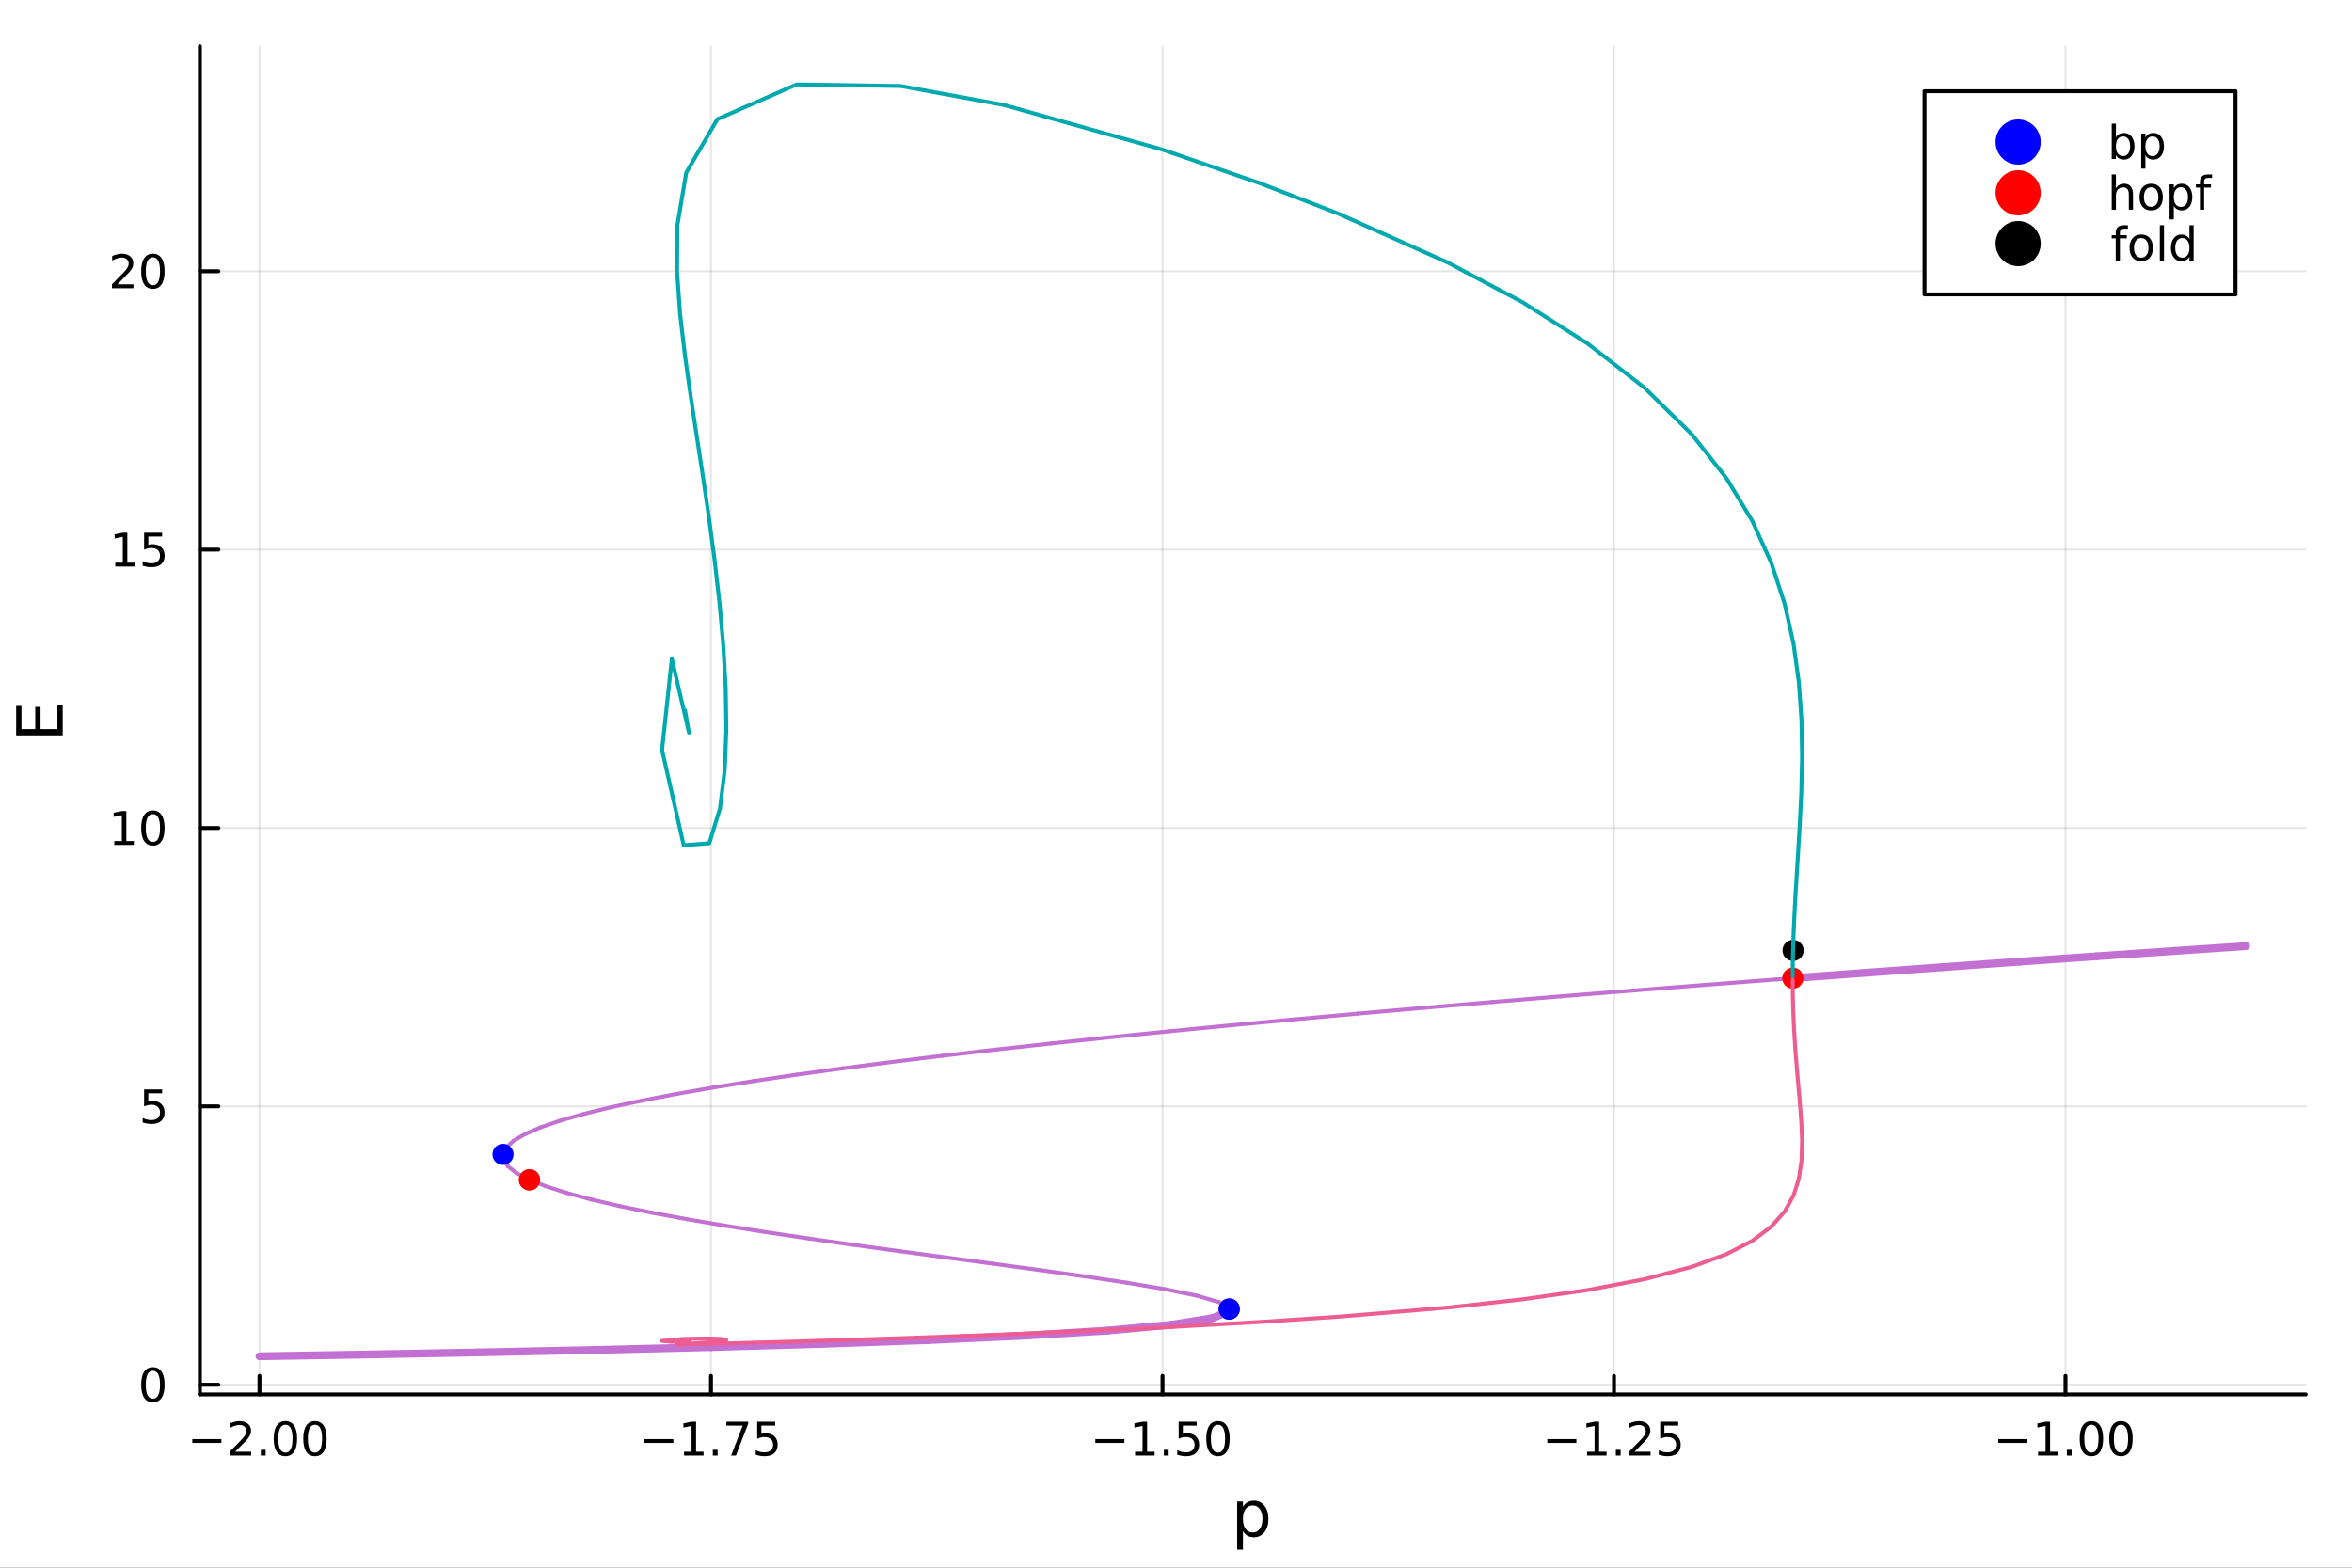 <?xml version="1.0" encoding="utf-8"?>
<svg xmlns="http://www.w3.org/2000/svg" xmlns:xlink="http://www.w3.org/1999/xlink" width="600" height="400" viewBox="0 0 2400 1600">
<rect x="0" y="0" width="2400" height="1600" fill="#333333" stroke="none"/>
<defs>
  <clipPath id="clip130">
    <rect x="0" y="0" width="2400" height="1600"/>
  </clipPath>
</defs>
<path clip-path="url(#clip130)" d="M0 1600 L2400 1600 L2400 0 L0 0  Z" fill="#ffffff" fill-rule="evenodd" fill-opacity="1"/>
<defs>
  <clipPath id="clip131">
    <rect x="480" y="0" width="1681" height="1600"/>
  </clipPath>
</defs>
<path clip-path="url(#clip130)" d="M203.964 1423.18 L2352.76 1423.18 L2352.76 47.244 L203.964 47.244  Z" fill="#ffffff" fill-rule="evenodd" fill-opacity="1"/>
<defs>
  <clipPath id="clip132">
    <rect x="203" y="47" width="2150" height="1377"/>
  </clipPath>
</defs>
<polyline clip-path="url(#clip132)" style="stroke:#000000; stroke-linecap:round; stroke-linejoin:round; stroke-width:2; stroke-opacity:0.1; fill:none" points="264.778,1423.18 264.778,47.244 "/>
<polyline clip-path="url(#clip132)" style="stroke:#000000; stroke-linecap:round; stroke-linejoin:round; stroke-width:2; stroke-opacity:0.1; fill:none" points="725.497,1423.18 725.497,47.244 "/>
<polyline clip-path="url(#clip132)" style="stroke:#000000; stroke-linecap:round; stroke-linejoin:round; stroke-width:2; stroke-opacity:0.1; fill:none" points="1186.22,1423.18 1186.22,47.244 "/>
<polyline clip-path="url(#clip132)" style="stroke:#000000; stroke-linecap:round; stroke-linejoin:round; stroke-width:2; stroke-opacity:0.1; fill:none" points="1646.93,1423.18 1646.93,47.244 "/>
<polyline clip-path="url(#clip132)" style="stroke:#000000; stroke-linecap:round; stroke-linejoin:round; stroke-width:2; stroke-opacity:0.1; fill:none" points="2107.65,1423.18 2107.65,47.244 "/>
<polyline clip-path="url(#clip130)" style="stroke:#000000; stroke-linecap:round; stroke-linejoin:round; stroke-width:4; stroke-opacity:1; fill:none" points="203.964,1423.18 2352.76,1423.18 "/>
<polyline clip-path="url(#clip130)" style="stroke:#000000; stroke-linecap:round; stroke-linejoin:round; stroke-width:4; stroke-opacity:1; fill:none" points="264.778,1423.18 264.778,1404.28 "/>
<polyline clip-path="url(#clip130)" style="stroke:#000000; stroke-linecap:round; stroke-linejoin:round; stroke-width:4; stroke-opacity:1; fill:none" points="725.497,1423.18 725.497,1404.28 "/>
<polyline clip-path="url(#clip130)" style="stroke:#000000; stroke-linecap:round; stroke-linejoin:round; stroke-width:4; stroke-opacity:1; fill:none" points="1186.22,1423.18 1186.22,1404.28 "/>
<polyline clip-path="url(#clip130)" style="stroke:#000000; stroke-linecap:round; stroke-linejoin:round; stroke-width:4; stroke-opacity:1; fill:none" points="1646.93,1423.18 1646.93,1404.28 "/>
<polyline clip-path="url(#clip130)" style="stroke:#000000; stroke-linecap:round; stroke-linejoin:round; stroke-width:4; stroke-opacity:1; fill:none" points="2107.65,1423.18 2107.65,1404.28 "/>
<path clip-path="url(#clip130)" d="M196.226 1468.75 L225.901 1468.75 L225.901 1472.69 L196.226 1472.69 L196.226 1468.75 Z" fill="#000000" fill-rule="nonzero" fill-opacity="1" /><path clip-path="url(#clip130)" d="M240.022 1481.64 L256.341 1481.64 L256.341 1485.58 L234.397 1485.58 L234.397 1481.64 Q237.059 1478.89 241.642 1474.26 Q246.248 1469.61 247.429 1468.27 Q249.674 1465.74 250.554 1464.01 Q251.457 1462.25 251.457 1460.56 Q251.457 1457.8 249.512 1456.07 Q247.591 1454.33 244.489 1454.33 Q242.29 1454.33 239.836 1455.09 Q237.406 1455.86 234.628 1457.41 L234.628 1452.69 Q237.452 1451.55 239.906 1450.97 Q242.36 1450.39 244.397 1450.39 Q249.767 1450.39 252.961 1453.08 Q256.156 1455.77 256.156 1460.26 Q256.156 1462.39 255.346 1464.31 Q254.559 1466.2 252.452 1468.8 Q251.873 1469.47 248.772 1472.69 Q245.67 1475.88 240.022 1481.64 Z" fill="#000000" fill-rule="nonzero" fill-opacity="1" /><path clip-path="url(#clip130)" d="M266.156 1479.7 L271.04 1479.7 L271.04 1485.58 L266.156 1485.58 L266.156 1479.7 Z" fill="#000000" fill-rule="nonzero" fill-opacity="1" /><path clip-path="url(#clip130)" d="M291.225 1454.1 Q287.614 1454.1 285.785 1457.66 Q283.98 1461.2 283.98 1468.33 Q283.98 1475.44 285.785 1479.01 Q287.614 1482.55 291.225 1482.55 Q294.859 1482.55 296.665 1479.01 Q298.494 1475.44 298.494 1468.33 Q298.494 1461.2 296.665 1457.66 Q294.859 1454.1 291.225 1454.1 M291.225 1450.39 Q297.035 1450.39 300.091 1455 Q303.169 1459.58 303.169 1468.33 Q303.169 1477.06 300.091 1481.67 Q297.035 1486.25 291.225 1486.25 Q285.415 1486.25 282.336 1481.67 Q279.281 1477.06 279.281 1468.33 Q279.281 1459.58 282.336 1455 Q285.415 1450.39 291.225 1450.39 Z" fill="#000000" fill-rule="nonzero" fill-opacity="1" /><path clip-path="url(#clip130)" d="M321.387 1454.1 Q317.776 1454.1 315.947 1457.66 Q314.142 1461.2 314.142 1468.33 Q314.142 1475.44 315.947 1479.01 Q317.776 1482.55 321.387 1482.55 Q325.021 1482.55 326.827 1479.01 Q328.655 1475.44 328.655 1468.33 Q328.655 1461.2 326.827 1457.66 Q325.021 1454.1 321.387 1454.1 M321.387 1450.39 Q327.197 1450.39 330.253 1455 Q333.331 1459.58 333.331 1468.33 Q333.331 1477.06 330.253 1481.67 Q327.197 1486.25 321.387 1486.25 Q315.577 1486.25 312.498 1481.67 Q309.443 1477.06 309.443 1468.33 Q309.443 1459.58 312.498 1455 Q315.577 1450.39 321.387 1450.39 Z" fill="#000000" fill-rule="nonzero" fill-opacity="1" /><path clip-path="url(#clip130)" d="M657.442 1468.75 L687.118 1468.75 L687.118 1472.69 L657.442 1472.69 L657.442 1468.75 Z" fill="#000000" fill-rule="nonzero" fill-opacity="1" /><path clip-path="url(#clip130)" d="M698.021 1481.64 L705.659 1481.64 L705.659 1455.28 L697.349 1456.95 L697.349 1452.69 L705.613 1451.02 L710.289 1451.02 L710.289 1481.64 L717.928 1481.64 L717.928 1485.58 L698.021 1485.58 L698.021 1481.64 Z" fill="#000000" fill-rule="nonzero" fill-opacity="1" /><path clip-path="url(#clip130)" d="M727.372 1479.7 L732.256 1479.7 L732.256 1485.58 L727.372 1485.58 L727.372 1479.7 Z" fill="#000000" fill-rule="nonzero" fill-opacity="1" /><path clip-path="url(#clip130)" d="M741.261 1451.02 L763.483 1451.02 L763.483 1453.01 L750.937 1485.58 L746.053 1485.58 L757.858 1454.96 L741.261 1454.96 L741.261 1451.02 Z" fill="#000000" fill-rule="nonzero" fill-opacity="1" /><path clip-path="url(#clip130)" d="M772.65 1451.02 L791.006 1451.02 L791.006 1454.96 L776.932 1454.96 L776.932 1463.43 Q777.951 1463.08 778.969 1462.92 Q779.988 1462.73 781.006 1462.73 Q786.793 1462.73 790.173 1465.9 Q793.552 1469.08 793.552 1474.49 Q793.552 1480.07 790.08 1483.17 Q786.608 1486.25 780.289 1486.25 Q778.113 1486.25 775.844 1485.88 Q773.599 1485.51 771.191 1484.77 L771.191 1480.07 Q773.275 1481.2 775.497 1481.76 Q777.719 1482.32 780.196 1482.32 Q784.201 1482.32 786.539 1480.21 Q788.877 1478.1 788.877 1474.49 Q788.877 1470.88 786.539 1468.77 Q784.201 1466.67 780.196 1466.67 Q778.321 1466.67 776.446 1467.08 Q774.594 1467.5 772.65 1468.38 L772.65 1451.02 Z" fill="#000000" fill-rule="nonzero" fill-opacity="1" /><path clip-path="url(#clip130)" d="M1117.66 1468.75 L1147.34 1468.75 L1147.34 1472.69 L1117.66 1472.69 L1117.66 1468.75 Z" fill="#000000" fill-rule="nonzero" fill-opacity="1" /><path clip-path="url(#clip130)" d="M1158.24 1481.64 L1165.88 1481.64 L1165.88 1455.28 L1157.57 1456.95 L1157.57 1452.69 L1165.83 1451.02 L1170.51 1451.02 L1170.51 1481.64 L1178.15 1481.64 L1178.15 1485.58 L1158.24 1485.58 L1158.24 1481.64 Z" fill="#000000" fill-rule="nonzero" fill-opacity="1" /><path clip-path="url(#clip130)" d="M1187.59 1479.7 L1192.48 1479.7 L1192.48 1485.58 L1187.59 1485.58 L1187.59 1479.7 Z" fill="#000000" fill-rule="nonzero" fill-opacity="1" /><path clip-path="url(#clip130)" d="M1202.71 1451.02 L1221.07 1451.02 L1221.07 1454.96 L1206.99 1454.96 L1206.99 1463.43 Q1208.01 1463.08 1209.03 1462.92 Q1210.05 1462.73 1211.07 1462.73 Q1216.85 1462.73 1220.23 1465.9 Q1223.61 1469.08 1223.61 1474.49 Q1223.61 1480.07 1220.14 1483.17 Q1216.67 1486.25 1210.35 1486.25 Q1208.17 1486.25 1205.9 1485.88 Q1203.66 1485.51 1201.25 1484.77 L1201.25 1480.07 Q1203.33 1481.2 1205.56 1481.76 Q1207.78 1482.32 1210.26 1482.32 Q1214.26 1482.32 1216.6 1480.21 Q1218.94 1478.1 1218.94 1474.49 Q1218.94 1470.88 1216.6 1468.77 Q1214.26 1466.67 1210.26 1466.67 Q1208.38 1466.67 1206.51 1467.08 Q1204.65 1467.5 1202.71 1468.38 L1202.71 1451.02 Z" fill="#000000" fill-rule="nonzero" fill-opacity="1" /><path clip-path="url(#clip130)" d="M1242.82 1454.1 Q1239.21 1454.1 1237.38 1457.66 Q1235.58 1461.2 1235.58 1468.33 Q1235.58 1475.44 1237.38 1479.01 Q1239.21 1482.55 1242.82 1482.55 Q1246.46 1482.55 1248.26 1479.01 Q1250.09 1475.44 1250.09 1468.33 Q1250.09 1461.2 1248.26 1457.66 Q1246.46 1454.1 1242.82 1454.1 M1242.82 1450.39 Q1248.63 1450.39 1251.69 1455 Q1254.77 1459.58 1254.77 1468.33 Q1254.77 1477.06 1251.69 1481.67 Q1248.63 1486.25 1242.82 1486.25 Q1237.01 1486.25 1233.94 1481.67 Q1230.88 1477.06 1230.88 1468.33 Q1230.88 1459.58 1233.94 1455 Q1237.01 1450.39 1242.82 1450.39 Z" fill="#000000" fill-rule="nonzero" fill-opacity="1" /><path clip-path="url(#clip130)" d="M1578.88 1468.75 L1608.56 1468.75 L1608.56 1472.69 L1578.88 1472.69 L1578.88 1468.75 Z" fill="#000000" fill-rule="nonzero" fill-opacity="1" /><path clip-path="url(#clip130)" d="M1619.46 1481.64 L1627.1 1481.64 L1627.1 1455.28 L1618.79 1456.95 L1618.79 1452.69 L1627.05 1451.02 L1631.73 1451.02 L1631.73 1481.64 L1639.37 1481.64 L1639.37 1485.58 L1619.46 1485.58 L1619.46 1481.64 Z" fill="#000000" fill-rule="nonzero" fill-opacity="1" /><path clip-path="url(#clip130)" d="M1648.81 1479.7 L1653.69 1479.7 L1653.69 1485.58 L1648.81 1485.58 L1648.81 1479.7 Z" fill="#000000" fill-rule="nonzero" fill-opacity="1" /><path clip-path="url(#clip130)" d="M1667.91 1481.64 L1684.23 1481.64 L1684.23 1485.58 L1662.28 1485.58 L1662.28 1481.64 Q1664.94 1478.89 1669.53 1474.26 Q1674.13 1469.61 1675.31 1468.27 Q1677.56 1465.74 1678.44 1464.01 Q1679.34 1462.25 1679.34 1460.56 Q1679.34 1457.8 1677.4 1456.07 Q1675.48 1454.33 1672.37 1454.33 Q1670.18 1454.33 1667.72 1455.09 Q1665.29 1455.86 1662.51 1457.41 L1662.51 1452.69 Q1665.34 1451.55 1667.79 1450.97 Q1670.24 1450.39 1672.28 1450.39 Q1677.65 1450.39 1680.85 1453.08 Q1684.04 1455.77 1684.04 1460.26 Q1684.04 1462.39 1683.23 1464.31 Q1682.44 1466.2 1680.34 1468.8 Q1679.76 1469.47 1676.66 1472.69 Q1673.55 1475.88 1667.91 1481.64 Z" fill="#000000" fill-rule="nonzero" fill-opacity="1" /><path clip-path="url(#clip130)" d="M1694.09 1451.02 L1712.44 1451.02 L1712.44 1454.96 L1698.37 1454.96 L1698.37 1463.43 Q1699.39 1463.08 1700.41 1462.92 Q1701.43 1462.73 1702.44 1462.73 Q1708.23 1462.73 1711.61 1465.9 Q1714.99 1469.08 1714.99 1474.49 Q1714.99 1480.07 1711.52 1483.17 Q1708.05 1486.25 1701.73 1486.25 Q1699.55 1486.25 1697.28 1485.88 Q1695.04 1485.51 1692.63 1484.77 L1692.63 1480.07 Q1694.71 1481.2 1696.93 1481.76 Q1699.16 1482.32 1701.63 1482.32 Q1705.64 1482.32 1707.98 1480.21 Q1710.31 1478.1 1710.31 1474.49 Q1710.31 1470.88 1707.98 1468.77 Q1705.64 1466.67 1701.63 1466.67 Q1699.76 1466.67 1697.88 1467.08 Q1696.03 1467.5 1694.09 1468.38 L1694.09 1451.02 Z" fill="#000000" fill-rule="nonzero" fill-opacity="1" /><path clip-path="url(#clip130)" d="M2039.1 1468.75 L2068.78 1468.75 L2068.78 1472.69 L2039.1 1472.69 L2039.1 1468.75 Z" fill="#000000" fill-rule="nonzero" fill-opacity="1" /><path clip-path="url(#clip130)" d="M2079.68 1481.64 L2087.32 1481.64 L2087.32 1455.28 L2079.01 1456.95 L2079.01 1452.69 L2087.27 1451.02 L2091.95 1451.02 L2091.95 1481.64 L2099.59 1481.64 L2099.59 1485.58 L2079.68 1485.58 L2079.68 1481.64 Z" fill="#000000" fill-rule="nonzero" fill-opacity="1" /><path clip-path="url(#clip130)" d="M2109.03 1479.7 L2113.92 1479.7 L2113.92 1485.58 L2109.03 1485.58 L2109.03 1479.7 Z" fill="#000000" fill-rule="nonzero" fill-opacity="1" /><path clip-path="url(#clip130)" d="M2134.1 1454.1 Q2130.49 1454.1 2128.66 1457.66 Q2126.85 1461.2 2126.85 1468.33 Q2126.85 1475.44 2128.66 1479.01 Q2130.49 1482.55 2134.1 1482.55 Q2137.73 1482.55 2139.54 1479.01 Q2141.37 1475.44 2141.37 1468.33 Q2141.37 1461.2 2139.54 1457.66 Q2137.73 1454.1 2134.1 1454.1 M2134.1 1450.39 Q2139.91 1450.39 2142.97 1455 Q2146.04 1459.58 2146.04 1468.33 Q2146.04 1477.06 2142.97 1481.67 Q2139.91 1486.25 2134.1 1486.25 Q2128.29 1486.25 2125.21 1481.67 Q2122.16 1477.06 2122.16 1468.33 Q2122.16 1459.58 2125.21 1455 Q2128.29 1450.39 2134.1 1450.39 Z" fill="#000000" fill-rule="nonzero" fill-opacity="1" /><path clip-path="url(#clip130)" d="M2164.26 1454.1 Q2160.65 1454.1 2158.82 1457.66 Q2157.02 1461.2 2157.02 1468.33 Q2157.02 1475.44 2158.82 1479.01 Q2160.65 1482.55 2164.26 1482.55 Q2167.9 1482.55 2169.7 1479.01 Q2171.53 1475.44 2171.53 1468.33 Q2171.53 1461.2 2169.7 1457.66 Q2167.9 1454.1 2164.26 1454.1 M2164.26 1450.39 Q2170.07 1450.39 2173.13 1455 Q2176.21 1459.58 2176.21 1468.33 Q2176.21 1477.06 2173.13 1481.67 Q2170.07 1486.25 2164.26 1486.25 Q2158.45 1486.25 2155.37 1481.67 Q2152.32 1477.06 2152.32 1468.33 Q2152.32 1459.58 2155.37 1455 Q2158.45 1450.39 2164.26 1450.39 Z" fill="#000000" fill-rule="nonzero" fill-opacity="1" /><path clip-path="url(#clip130)" d="M1268.3 1562.7 L1268.3 1581.6 L1262.41 1581.6 L1262.41 1532.4 L1268.3 1532.4 L1268.3 1537.81 Q1270.15 1534.62 1272.95 1533.1 Q1275.78 1531.54 1279.7 1531.54 Q1286.19 1531.54 1290.23 1536.69 Q1294.31 1541.85 1294.31 1550.25 Q1294.31 1558.65 1290.23 1563.81 Q1286.19 1568.97 1279.7 1568.97 Q1275.78 1568.97 1272.95 1567.44 Q1270.15 1565.88 1268.3 1562.7 M1288.23 1550.25 Q1288.23 1543.79 1285.55 1540.13 Q1282.91 1536.44 1278.26 1536.44 Q1273.62 1536.44 1270.94 1540.13 Q1268.3 1543.79 1268.3 1550.25 Q1268.3 1556.71 1270.94 1560.4 Q1273.62 1564.07 1278.26 1564.07 Q1282.91 1564.07 1285.55 1560.4 Q1288.23 1556.71 1288.23 1550.25 Z" fill="#000000" fill-rule="nonzero" fill-opacity="1" /><polyline clip-path="url(#clip132)" style="stroke:#000000; stroke-linecap:round; stroke-linejoin:round; stroke-width:2; stroke-opacity:0.1; fill:none" points="203.964,1413.27 2352.76,1413.27 "/>
<polyline clip-path="url(#clip132)" style="stroke:#000000; stroke-linecap:round; stroke-linejoin:round; stroke-width:2; stroke-opacity:0.1; fill:none" points="203.964,1129.16 2352.76,1129.16 "/>
<polyline clip-path="url(#clip132)" style="stroke:#000000; stroke-linecap:round; stroke-linejoin:round; stroke-width:2; stroke-opacity:0.1; fill:none" points="203.964,845.054 2352.76,845.054 "/>
<polyline clip-path="url(#clip132)" style="stroke:#000000; stroke-linecap:round; stroke-linejoin:round; stroke-width:2; stroke-opacity:0.1; fill:none" points="203.964,560.945 2352.76,560.945 "/>
<polyline clip-path="url(#clip132)" style="stroke:#000000; stroke-linecap:round; stroke-linejoin:round; stroke-width:2; stroke-opacity:0.1; fill:none" points="203.964,276.835 2352.76,276.835 "/>
<polyline clip-path="url(#clip130)" style="stroke:#000000; stroke-linecap:round; stroke-linejoin:round; stroke-width:4; stroke-opacity:1; fill:none" points="203.964,1423.18 203.964,47.244 "/>
<polyline clip-path="url(#clip130)" style="stroke:#000000; stroke-linecap:round; stroke-linejoin:round; stroke-width:4; stroke-opacity:1; fill:none" points="203.964,1413.27 222.861,1413.27 "/>
<polyline clip-path="url(#clip130)" style="stroke:#000000; stroke-linecap:round; stroke-linejoin:round; stroke-width:4; stroke-opacity:1; fill:none" points="203.964,1129.16 222.861,1129.16 "/>
<polyline clip-path="url(#clip130)" style="stroke:#000000; stroke-linecap:round; stroke-linejoin:round; stroke-width:4; stroke-opacity:1; fill:none" points="203.964,845.054 222.861,845.054 "/>
<polyline clip-path="url(#clip130)" style="stroke:#000000; stroke-linecap:round; stroke-linejoin:round; stroke-width:4; stroke-opacity:1; fill:none" points="203.964,560.945 222.861,560.945 "/>
<polyline clip-path="url(#clip130)" style="stroke:#000000; stroke-linecap:round; stroke-linejoin:round; stroke-width:4; stroke-opacity:1; fill:none" points="203.964,276.835 222.861,276.835 "/>
<path clip-path="url(#clip130)" d="M156.019 1399.07 Q152.408 1399.07 150.579 1402.64 Q148.774 1406.18 148.774 1413.31 Q148.774 1420.41 150.579 1423.98 Q152.408 1427.52 156.019 1427.52 Q159.653 1427.52 161.459 1423.98 Q163.288 1420.41 163.288 1413.31 Q163.288 1406.18 161.459 1402.64 Q159.653 1399.07 156.019 1399.07 M156.019 1395.37 Q161.829 1395.37 164.885 1399.97 Q167.964 1404.56 167.964 1413.31 Q167.964 1422.03 164.885 1426.64 Q161.829 1431.22 156.019 1431.22 Q150.209 1431.22 147.13 1426.64 Q144.075 1422.03 144.075 1413.31 Q144.075 1404.56 147.13 1399.97 Q150.209 1395.37 156.019 1395.37 Z" fill="#000000" fill-rule="nonzero" fill-opacity="1" /><path clip-path="url(#clip130)" d="M147.061 1111.88 L165.417 1111.88 L165.417 1115.82 L151.343 1115.82 L151.343 1124.29 Q152.362 1123.94 153.38 1123.78 Q154.399 1123.6 155.417 1123.6 Q161.204 1123.6 164.584 1126.77 Q167.964 1129.94 167.964 1135.36 Q167.964 1140.93 164.491 1144.04 Q161.019 1147.11 154.7 1147.11 Q152.524 1147.11 150.255 1146.74 Q148.01 1146.37 145.603 1145.63 L145.603 1140.93 Q147.686 1142.07 149.908 1142.62 Q152.13 1143.18 154.607 1143.18 Q158.612 1143.18 160.95 1141.07 Q163.288 1138.97 163.288 1135.36 Q163.288 1131.74 160.95 1129.64 Q158.612 1127.53 154.607 1127.53 Q152.732 1127.53 150.857 1127.95 Q149.005 1128.37 147.061 1129.24 L147.061 1111.88 Z" fill="#000000" fill-rule="nonzero" fill-opacity="1" /><path clip-path="url(#clip130)" d="M116.668 858.399 L124.306 858.399 L124.306 832.033 L115.996 833.7 L115.996 829.441 L124.26 827.774 L128.936 827.774 L128.936 858.399 L136.575 858.399 L136.575 862.334 L116.668 862.334 L116.668 858.399 Z" fill="#000000" fill-rule="nonzero" fill-opacity="1" /><path clip-path="url(#clip130)" d="M156.019 830.853 Q152.408 830.853 150.579 834.418 Q148.774 837.959 148.774 845.089 Q148.774 852.195 150.579 855.76 Q152.408 859.302 156.019 859.302 Q159.653 859.302 161.459 855.76 Q163.288 852.195 163.288 845.089 Q163.288 837.959 161.459 834.418 Q159.653 830.853 156.019 830.853 M156.019 827.149 Q161.829 827.149 164.885 831.756 Q167.964 836.339 167.964 845.089 Q167.964 853.816 164.885 858.422 Q161.829 863.005 156.019 863.005 Q150.209 863.005 147.13 858.422 Q144.075 853.816 144.075 845.089 Q144.075 836.339 147.13 831.756 Q150.209 827.149 156.019 827.149 Z" fill="#000000" fill-rule="nonzero" fill-opacity="1" /><path clip-path="url(#clip130)" d="M117.663 574.29 L125.302 574.29 L125.302 547.924 L116.992 549.591 L116.992 545.331 L125.255 543.665 L129.931 543.665 L129.931 574.29 L137.57 574.29 L137.57 578.225 L117.663 578.225 L117.663 574.29 Z" fill="#000000" fill-rule="nonzero" fill-opacity="1" /><path clip-path="url(#clip130)" d="M147.061 543.665 L165.417 543.665 L165.417 547.6 L151.343 547.6 L151.343 556.072 Q152.362 555.725 153.38 555.563 Q154.399 555.378 155.417 555.378 Q161.204 555.378 164.584 558.549 Q167.964 561.72 167.964 567.137 Q167.964 572.716 164.491 575.817 Q161.019 578.896 154.7 578.896 Q152.524 578.896 150.255 578.526 Q148.01 578.155 145.603 577.415 L145.603 572.716 Q147.686 573.85 149.908 574.405 Q152.13 574.961 154.607 574.961 Q158.612 574.961 160.95 572.854 Q163.288 570.748 163.288 567.137 Q163.288 563.526 160.95 561.419 Q158.612 559.313 154.607 559.313 Q152.732 559.313 150.857 559.73 Q149.005 560.146 147.061 561.026 L147.061 543.665 Z" fill="#000000" fill-rule="nonzero" fill-opacity="1" /><path clip-path="url(#clip130)" d="M119.885 290.18 L136.204 290.18 L136.204 294.115 L114.26 294.115 L114.26 290.18 Q116.922 287.426 121.505 282.796 Q126.112 278.143 127.292 276.801 Q129.538 274.278 130.417 272.541 Q131.32 270.782 131.32 269.092 Q131.32 266.338 129.376 264.602 Q127.455 262.866 124.353 262.866 Q122.154 262.866 119.7 263.629 Q117.269 264.393 114.492 265.944 L114.492 261.222 Q117.316 260.088 119.769 259.509 Q122.223 258.93 124.26 258.93 Q129.63 258.93 132.825 261.616 Q136.019 264.301 136.019 268.791 Q136.019 270.921 135.209 272.842 Q134.422 274.74 132.316 277.333 Q131.737 278.004 128.635 281.222 Q125.533 284.416 119.885 290.18 Z" fill="#000000" fill-rule="nonzero" fill-opacity="1" /><path clip-path="url(#clip130)" d="M156.019 262.634 Q152.408 262.634 150.579 266.199 Q148.774 269.74 148.774 276.87 Q148.774 283.977 150.579 287.541 Q152.408 291.083 156.019 291.083 Q159.653 291.083 161.459 287.541 Q163.288 283.977 163.288 276.87 Q163.288 269.74 161.459 266.199 Q159.653 262.634 156.019 262.634 M156.019 258.93 Q161.829 258.93 164.885 263.537 Q167.964 268.12 167.964 276.87 Q167.964 285.597 164.885 290.203 Q161.829 294.787 156.019 294.787 Q150.209 294.787 147.13 290.203 Q144.075 285.597 144.075 276.87 Q144.075 268.12 147.13 263.537 Q150.209 258.93 156.019 258.93 Z" fill="#000000" fill-rule="nonzero" fill-opacity="1" /><path clip-path="url(#clip130)" d="M16.484 750.521 L16.484 720.475 L21.895 720.475 L21.895 744.092 L35.963 744.092 L35.963 721.462 L41.374 721.462 L41.374 744.092 L58.593 744.092 L58.593 719.902 L64.004 719.902 L64.004 750.521 L16.484 750.521 Z" fill="#000000" fill-rule="nonzero" fill-opacity="1" /><circle clip-path="url(#clip132)" cx="1254.29" cy="1336.05" r="10.8" fill="#0000ff" fill-rule="evenodd" fill-opacity="1" stroke="none"/>
<circle clip-path="url(#clip132)" cx="540.315" cy="1204.14" r="10.8" fill="#ff0000" fill-rule="evenodd" fill-opacity="1" stroke="none"/>
<circle clip-path="url(#clip132)" cx="1829.68" cy="970.001" r="10.8" fill="#000000" fill-rule="evenodd" fill-opacity="1" stroke="none"/>
<polyline clip-path="url(#clip132)" style="stroke:#c271d2; stroke-linecap:round; stroke-linejoin:round; stroke-width:8; stroke-opacity:1; fill:none" points="264.778,1384.24 364.132,1382.59 "/>
<polyline clip-path="url(#clip132)" style="stroke:#c271d2; stroke-linecap:round; stroke-linejoin:round; stroke-width:8; stroke-opacity:1; fill:none" points="364.132,1382.59 486.97,1380.32 "/>
<polyline clip-path="url(#clip132)" style="stroke:#c271d2; stroke-linecap:round; stroke-linejoin:round; stroke-width:8; stroke-opacity:1; fill:none" points="486.97,1380.32 607.78,1377.77 "/>
<polyline clip-path="url(#clip132)" style="stroke:#c271d2; stroke-linecap:round; stroke-linejoin:round; stroke-width:8; stroke-opacity:1; fill:none" points="607.78,1377.77 725.743,1374.87 "/>
<polyline clip-path="url(#clip132)" style="stroke:#c271d2; stroke-linecap:round; stroke-linejoin:round; stroke-width:8; stroke-opacity:1; fill:none" points="725.743,1374.87 839.598,1371.55 "/>
<polyline clip-path="url(#clip132)" style="stroke:#c271d2; stroke-linecap:round; stroke-linejoin:round; stroke-width:8; stroke-opacity:1; fill:none" points="839.598,1371.55 947.351,1367.7 "/>
<polyline clip-path="url(#clip132)" style="stroke:#c271d2; stroke-linecap:round; stroke-linejoin:round; stroke-width:8; stroke-opacity:1; fill:none" points="947.351,1367.7 1045.87,1363.21 "/>
<polyline clip-path="url(#clip132)" style="stroke:#c271d2; stroke-linecap:round; stroke-linejoin:round; stroke-width:8; stroke-opacity:1; fill:none" points="1045.87,1363.21 1130.51,1357.98 "/>
<polyline clip-path="url(#clip132)" style="stroke:#c271d2; stroke-linecap:round; stroke-linejoin:round; stroke-width:8; stroke-opacity:1; fill:none" points="1130.51,1357.98 1195.57,1352.02 "/>
<polyline clip-path="url(#clip132)" style="stroke:#c271d2; stroke-linecap:round; stroke-linejoin:round; stroke-width:8; stroke-opacity:1; fill:none" points="1195.57,1352.02 1236.63,1345.47 "/>
<polyline clip-path="url(#clip132)" style="stroke:#c271d2; stroke-linecap:round; stroke-linejoin:round; stroke-width:8; stroke-opacity:1; fill:none" points="1236.63,1345.47 1253.49,1338.64 "/>
<polyline clip-path="url(#clip132)" style="stroke:#c271d2; stroke-linecap:round; stroke-linejoin:round; stroke-width:8; stroke-opacity:1; fill:none" points="1253.49,1338.64 1254.29,1336.05 "/>
<polyline clip-path="url(#clip132)" style="stroke:#c271d2; stroke-linecap:round; stroke-linejoin:round; stroke-width:4; stroke-opacity:1; fill:none" points="1254.29,1336.05 1244.51,1329.18 "/>
<polyline clip-path="url(#clip132)" style="stroke:#c271d2; stroke-linecap:round; stroke-linejoin:round; stroke-width:4; stroke-opacity:1; fill:none" points="1244.51,1329.18 1221.32,1322.41 "/>
<polyline clip-path="url(#clip132)" style="stroke:#c271d2; stroke-linecap:round; stroke-linejoin:round; stroke-width:4; stroke-opacity:1; fill:none" points="1221.32,1322.41 1188.75,1315.74 "/>
<polyline clip-path="url(#clip132)" style="stroke:#c271d2; stroke-linecap:round; stroke-linejoin:round; stroke-width:4; stroke-opacity:1; fill:none" points="1188.75,1315.74 1149.78,1309.16 "/>
<polyline clip-path="url(#clip132)" style="stroke:#c271d2; stroke-linecap:round; stroke-linejoin:round; stroke-width:4; stroke-opacity:1; fill:none" points="1149.78,1309.16 1106.55,1302.66 "/>
<polyline clip-path="url(#clip132)" style="stroke:#c271d2; stroke-linecap:round; stroke-linejoin:round; stroke-width:4; stroke-opacity:1; fill:none" points="1106.55,1302.66 1060.64,1296.2 "/>
<polyline clip-path="url(#clip132)" style="stroke:#c271d2; stroke-linecap:round; stroke-linejoin:round; stroke-width:4; stroke-opacity:1; fill:none" points="1060.64,1296.2 1013.24,1289.78 "/>
<polyline clip-path="url(#clip132)" style="stroke:#c271d2; stroke-linecap:round; stroke-linejoin:round; stroke-width:4; stroke-opacity:1; fill:none" points="1013.24,1289.78 965.284,1283.36 "/>
<polyline clip-path="url(#clip132)" style="stroke:#c271d2; stroke-linecap:round; stroke-linejoin:round; stroke-width:4; stroke-opacity:1; fill:none" points="965.284,1283.36 917.52,1276.93 "/>
<polyline clip-path="url(#clip132)" style="stroke:#c271d2; stroke-linecap:round; stroke-linejoin:round; stroke-width:4; stroke-opacity:1; fill:none" points="917.52,1276.93 870.578,1270.48 "/>
<polyline clip-path="url(#clip132)" style="stroke:#c271d2; stroke-linecap:round; stroke-linejoin:round; stroke-width:4; stroke-opacity:1; fill:none" points="870.578,1270.48 824.997,1264.01 "/>
<polyline clip-path="url(#clip132)" style="stroke:#c271d2; stroke-linecap:round; stroke-linejoin:round; stroke-width:4; stroke-opacity:1; fill:none" points="824.997,1264.01 781.248,1257.49 "/>
<polyline clip-path="url(#clip132)" style="stroke:#c271d2; stroke-linecap:round; stroke-linejoin:round; stroke-width:4; stroke-opacity:1; fill:none" points="781.248,1257.49 739.748,1250.93 "/>
<polyline clip-path="url(#clip132)" style="stroke:#c271d2; stroke-linecap:round; stroke-linejoin:round; stroke-width:4; stroke-opacity:1; fill:none" points="739.748,1250.93 700.876,1244.33 "/>
<polyline clip-path="url(#clip132)" style="stroke:#c271d2; stroke-linecap:round; stroke-linejoin:round; stroke-width:4; stroke-opacity:1; fill:none" points="700.876,1244.33 664.97,1237.67 "/>
<polyline clip-path="url(#clip132)" style="stroke:#c271d2; stroke-linecap:round; stroke-linejoin:round; stroke-width:4; stroke-opacity:1; fill:none" points="664.97,1237.67 632.333,1230.97 "/>
<polyline clip-path="url(#clip132)" style="stroke:#c271d2; stroke-linecap:round; stroke-linejoin:round; stroke-width:4; stroke-opacity:1; fill:none" points="632.333,1230.97 603.237,1224.21 "/>
<polyline clip-path="url(#clip132)" style="stroke:#c271d2; stroke-linecap:round; stroke-linejoin:round; stroke-width:4; stroke-opacity:1; fill:none" points="603.237,1224.21 577.917,1217.42 "/>
<polyline clip-path="url(#clip132)" style="stroke:#c271d2; stroke-linecap:round; stroke-linejoin:round; stroke-width:4; stroke-opacity:1; fill:none" points="577.917,1217.42 556.571,1210.58 "/>
<polyline clip-path="url(#clip132)" style="stroke:#c271d2; stroke-linecap:round; stroke-linejoin:round; stroke-width:4; stroke-opacity:1; fill:none" points="556.571,1210.58 540.315,1204.14 "/>
<polyline clip-path="url(#clip132)" style="stroke:#c271d2; stroke-linecap:round; stroke-linejoin:round; stroke-width:4; stroke-opacity:1; fill:none" points="540.315,1204.14 527.099,1197.24 "/>
<polyline clip-path="url(#clip132)" style="stroke:#c271d2; stroke-linecap:round; stroke-linejoin:round; stroke-width:4; stroke-opacity:1; fill:none" points="527.099,1197.24 518.225,1190.32 "/>
<polyline clip-path="url(#clip132)" style="stroke:#c271d2; stroke-linecap:round; stroke-linejoin:round; stroke-width:4; stroke-opacity:1; fill:none" points="518.225,1190.32 513.743,1183.39 "/>
<polyline clip-path="url(#clip132)" style="stroke:#c271d2; stroke-linecap:round; stroke-linejoin:round; stroke-width:4; stroke-opacity:1; fill:none" points="513.743,1183.39 513.273,1178.18 "/>
<polyline clip-path="url(#clip132)" style="stroke:#c271d2; stroke-linecap:round; stroke-linejoin:round; stroke-width:4; stroke-opacity:1; fill:none" points="513.273,1178.18 516.486,1171.25 "/>
<polyline clip-path="url(#clip132)" style="stroke:#c271d2; stroke-linecap:round; stroke-linejoin:round; stroke-width:4; stroke-opacity:1; fill:none" points="516.486,1171.25 524.044,1164.32 "/>
<polyline clip-path="url(#clip132)" style="stroke:#c271d2; stroke-linecap:round; stroke-linejoin:round; stroke-width:4; stroke-opacity:1; fill:none" points="524.044,1164.32 535.871,1157.41 "/>
<polyline clip-path="url(#clip132)" style="stroke:#c271d2; stroke-linecap:round; stroke-linejoin:round; stroke-width:4; stroke-opacity:1; fill:none" points="535.871,1157.41 551.866,1150.52 "/>
<polyline clip-path="url(#clip132)" style="stroke:#c271d2; stroke-linecap:round; stroke-linejoin:round; stroke-width:4; stroke-opacity:1; fill:none" points="551.866,1150.52 571.91,1143.66 "/>
<polyline clip-path="url(#clip132)" style="stroke:#c271d2; stroke-linecap:round; stroke-linejoin:round; stroke-width:4; stroke-opacity:1; fill:none" points="571.91,1143.66 595.866,1136.83 "/>
<polyline clip-path="url(#clip132)" style="stroke:#c271d2; stroke-linecap:round; stroke-linejoin:round; stroke-width:4; stroke-opacity:1; fill:none" points="595.866,1136.83 623.583,1130.04 "/>
<polyline clip-path="url(#clip132)" style="stroke:#c271d2; stroke-linecap:round; stroke-linejoin:round; stroke-width:4; stroke-opacity:1; fill:none" points="623.583,1130.04 654.907,1123.3 "/>
<polyline clip-path="url(#clip132)" style="stroke:#c271d2; stroke-linecap:round; stroke-linejoin:round; stroke-width:4; stroke-opacity:1; fill:none" points="654.907,1123.3 689.674,1116.61 "/>
<polyline clip-path="url(#clip132)" style="stroke:#c271d2; stroke-linecap:round; stroke-linejoin:round; stroke-width:4; stroke-opacity:1; fill:none" points="689.674,1116.61 727.722,1109.97 "/>
<polyline clip-path="url(#clip132)" style="stroke:#c271d2; stroke-linecap:round; stroke-linejoin:round; stroke-width:4; stroke-opacity:1; fill:none" points="727.722,1109.97 768.887,1103.37 "/>
<polyline clip-path="url(#clip132)" style="stroke:#c271d2; stroke-linecap:round; stroke-linejoin:round; stroke-width:4; stroke-opacity:1; fill:none" points="768.887,1103.37 813.008,1096.84 "/>
<polyline clip-path="url(#clip132)" style="stroke:#c271d2; stroke-linecap:round; stroke-linejoin:round; stroke-width:4; stroke-opacity:1; fill:none" points="813.008,1096.84 859.931,1090.35 "/>
<polyline clip-path="url(#clip132)" style="stroke:#c271d2; stroke-linecap:round; stroke-linejoin:round; stroke-width:4; stroke-opacity:1; fill:none" points="859.931,1090.35 909.503,1083.93 "/>
<polyline clip-path="url(#clip132)" style="stroke:#c271d2; stroke-linecap:round; stroke-linejoin:round; stroke-width:4; stroke-opacity:1; fill:none" points="909.503,1083.93 961.581,1077.56 "/>
<polyline clip-path="url(#clip132)" style="stroke:#c271d2; stroke-linecap:round; stroke-linejoin:round; stroke-width:4; stroke-opacity:1; fill:none" points="961.581,1077.56 1016.03,1071.24 "/>
<polyline clip-path="url(#clip132)" style="stroke:#c271d2; stroke-linecap:round; stroke-linejoin:round; stroke-width:4; stroke-opacity:1; fill:none" points="1016.03,1071.24 1072.71,1064.99 "/>
<polyline clip-path="url(#clip132)" style="stroke:#c271d2; stroke-linecap:round; stroke-linejoin:round; stroke-width:4; stroke-opacity:1; fill:none" points="1072.71,1064.99 1131.5,1058.78 "/>
<polyline clip-path="url(#clip132)" style="stroke:#c271d2; stroke-linecap:round; stroke-linejoin:round; stroke-width:4; stroke-opacity:1; fill:none" points="1131.5,1058.78 1192.29,1052.64 "/>
<polyline clip-path="url(#clip132)" style="stroke:#c271d2; stroke-linecap:round; stroke-linejoin:round; stroke-width:4; stroke-opacity:1; fill:none" points="1192.29,1052.64 1254.96,1046.54 "/>
<polyline clip-path="url(#clip132)" style="stroke:#c271d2; stroke-linecap:round; stroke-linejoin:round; stroke-width:4; stroke-opacity:1; fill:none" points="1254.96,1046.54 1319.41,1040.5 "/>
<polyline clip-path="url(#clip132)" style="stroke:#c271d2; stroke-linecap:round; stroke-linejoin:round; stroke-width:4; stroke-opacity:1; fill:none" points="1319.41,1040.5 1385.55,1034.51 "/>
<polyline clip-path="url(#clip132)" style="stroke:#c271d2; stroke-linecap:round; stroke-linejoin:round; stroke-width:4; stroke-opacity:1; fill:none" points="1385.55,1034.51 1453.27,1028.57 "/>
<polyline clip-path="url(#clip132)" style="stroke:#c271d2; stroke-linecap:round; stroke-linejoin:round; stroke-width:4; stroke-opacity:1; fill:none" points="1453.27,1028.57 1522.51,1022.68 "/>
<polyline clip-path="url(#clip132)" style="stroke:#c271d2; stroke-linecap:round; stroke-linejoin:round; stroke-width:4; stroke-opacity:1; fill:none" points="1522.51,1022.68 1593.17,1016.84 "/>
<polyline clip-path="url(#clip132)" style="stroke:#c271d2; stroke-linecap:round; stroke-linejoin:round; stroke-width:4; stroke-opacity:1; fill:none" points="1593.17,1016.84 1665.19,1011.05 "/>
<polyline clip-path="url(#clip132)" style="stroke:#c271d2; stroke-linecap:round; stroke-linejoin:round; stroke-width:4; stroke-opacity:1; fill:none" points="1665.19,1011.05 1738.49,1005.3 "/>
<polyline clip-path="url(#clip132)" style="stroke:#c271d2; stroke-linecap:round; stroke-linejoin:round; stroke-width:4; stroke-opacity:1; fill:none" points="1738.49,1005.3 1813,999.594 "/>
<polyline clip-path="url(#clip132)" style="stroke:#c271d2; stroke-linecap:round; stroke-linejoin:round; stroke-width:4; stroke-opacity:1; fill:none" points="1813,999.594 1829.46,998.352 "/>
<polyline clip-path="url(#clip132)" style="stroke:#c271d2; stroke-linecap:round; stroke-linejoin:round; stroke-width:8; stroke-opacity:1; fill:none" points="1829.46,998.352 1905.38,992.701 "/>
<polyline clip-path="url(#clip132)" style="stroke:#c271d2; stroke-linecap:round; stroke-linejoin:round; stroke-width:8; stroke-opacity:1; fill:none" points="1905.38,992.701 1982.38,987.092 "/>
<polyline clip-path="url(#clip132)" style="stroke:#c271d2; stroke-linecap:round; stroke-linejoin:round; stroke-width:8; stroke-opacity:1; fill:none" points="1982.38,987.092 2060.42,981.523 "/>
<polyline clip-path="url(#clip132)" style="stroke:#c271d2; stroke-linecap:round; stroke-linejoin:round; stroke-width:8; stroke-opacity:1; fill:none" points="2060.42,981.523 2139.45,975.994 "/>
<polyline clip-path="url(#clip132)" style="stroke:#c271d2; stroke-linecap:round; stroke-linejoin:round; stroke-width:8; stroke-opacity:1; fill:none" points="2139.45,975.994 2219.41,970.503 "/>
<polyline clip-path="url(#clip132)" style="stroke:#c271d2; stroke-linecap:round; stroke-linejoin:round; stroke-width:8; stroke-opacity:1; fill:none" points="2219.41,970.503 2291.94,965.607 "/>
<circle clip-path="url(#clip132)" cx="1254.29" cy="1336.05" r="10.8" fill="#0000ff" fill-rule="evenodd" fill-opacity="1" stroke="none"/>
<circle clip-path="url(#clip132)" cx="540.315" cy="1204.14" r="10.8" fill="#ff0000" fill-rule="evenodd" fill-opacity="1" stroke="none"/>
<circle clip-path="url(#clip132)" cx="513.273" cy="1178.18" r="10.8" fill="#0000ff" fill-rule="evenodd" fill-opacity="1" stroke="none"/>
<circle clip-path="url(#clip132)" cx="1829.46" cy="998.352" r="10.8" fill="#ff0000" fill-rule="evenodd" fill-opacity="1" stroke="none"/>
<polyline clip-path="url(#clip132)" style="stroke:#00a9ad; stroke-linecap:round; stroke-linejoin:round; stroke-width:4; stroke-opacity:1; fill:none" points="1829.64,969.904 1829.64,969.924 1829.64,969.955 1829.64,970.001 1829.68,968.408 1829.68,968.39 1829.68,968.456 1829.68,968.568 1829.67,968.739 1829.67,968.977 1829.66,969.296 1829.65,969.719 1829.63,970.28 1829.62,971.023 1829.59,972.008 1829.56,973.307 1829.52,975.021 1829.48,977.285 1829.42,980.272 1829.36,984.264 1829.31,989.602 1829.27,996.647 1829.3,990.893 1829.45,978.611 1829.87,962.138 1830.7,940.706 1832.16,912.823 1834.17,880.094 1836.26,845.66 1838.02,809.343 1838.85,772.943 1838.23,734.879 1835.55,696.398 1830.14,657.069 1821.08,616.302 1807.47,574.578 1788.14,531.834 1761.63,487.992 1726.23,443.114 1677.68,395.401 1619.83,350.504 1553.59,308.432 1476.86,267.758 1365.87,218.141 1287.45,187.674 1185.37,152.449 1024.7,107.257 918.925,87.788 812.902,86.186 732.069,121.647 700.255,176.214 691.22,229.743 690.888,277.303 694.008,320.575 698.821,361.915 704.618,403.137 710.925,444.709 717.299,486.38 723.467,528.514 729.162,571.264 734.137,614.863 738.047,658.644 740.498,701.686 741.184,743.907 739.585,785.346 734.674,825.136 723.803,860.651 697.653,862.648 675.584,765.534 685.555,672.264 703.046,747.746 698.942,724.76 "/>
<polyline clip-path="url(#clip132)" style="stroke:#ed5d92; stroke-linecap:round; stroke-linejoin:round; stroke-width:4; stroke-opacity:1; fill:none" points="1829.64,1025.62 1829.64,1025.6 1829.64,1025.57 1829.64,1025.53 1829.68,1026.99 1829.68,1027.01 1829.68,1026.94 1829.68,1026.84 1829.67,1026.69 1829.67,1026.47 1829.66,1026.18 1829.65,1025.79 1829.63,1025.28 1829.62,1024.59 1829.59,1023.69 1829.56,1022.49 1829.52,1020.9 1829.48,1018.78 1829.42,1015.98 1829.36,1012.17 1829.31,1007.02 1829.27,1000.08 1829.3,1005.75 1829.45,1017.54 1829.87,1032.66 1830.7,1051.27 1832.16,1073.84 1834.17,1098.17 1836.26,1121.62 1838.02,1144.19 1838.85,1164.84 1838.23,1184.67 1835.55,1202.98 1830.14,1220.14 1821.08,1236.49 1807.47,1251.88 1788.14,1266.35 1761.63,1280.03 1726.23,1292.99 1677.68,1305.66 1619.83,1316.66 1553.59,1326.1 1476.86,1334.54 1365.87,1343.85 1287.45,1349.1 1185.37,1354.84 1024.7,1361.97 918.925,1365.81 812.902,1369.19 732.069,1371.39 700.255,1372.13 691.22,1372.24 690.888,1372.1 694.008,1371.88 698.821,1371.61 704.618,1371.29 710.925,1370.92 717.299,1370.53 723.467,1370.1 729.162,1369.65 734.137,1369.18 738.047,1368.66 740.498,1368.15 741.184,1367.6 739.585,1367.06 734.674,1366.49 723.803,1366.07 697.653,1366.53 675.584,1368.53 685.555,1369.48 703.046,1368.27 698.942,1368.6 "/>
<path clip-path="url(#clip130)" d="M1963.82 300.469 L2281.13 300.469 L2281.13 93.109 L1963.82 93.109  Z" fill="#ffffff" fill-rule="evenodd" fill-opacity="1"/>
<polyline clip-path="url(#clip130)" style="stroke:#000000; stroke-linecap:round; stroke-linejoin:round; stroke-width:4; stroke-opacity:1; fill:none" points="1963.82,300.469 2281.13,300.469 2281.13,93.109 1963.82,93.109 1963.82,300.469 "/>
<circle clip-path="url(#clip130)" cx="2059.32" cy="144.949" r="23.04" fill="#0000ff" fill-rule="evenodd" fill-opacity="1" stroke="none"/>
<path clip-path="url(#clip130)" d="M2173.6 149.289 Q2173.6 144.59 2171.65 141.928 Q2169.73 139.243 2166.35 139.243 Q2162.97 139.243 2161.03 141.928 Q2159.11 144.59 2159.11 149.289 Q2159.11 153.988 2161.03 156.673 Q2162.97 159.335 2166.35 159.335 Q2169.73 159.335 2171.65 156.673 Q2173.6 153.988 2173.6 149.289 M2159.11 140.238 Q2160.45 137.923 2162.49 136.812 Q2164.55 135.678 2167.39 135.678 Q2172.12 135.678 2175.06 139.428 Q2178.02 143.178 2178.02 149.289 Q2178.02 155.4 2175.06 159.15 Q2172.12 162.9 2167.39 162.9 Q2164.55 162.9 2162.49 161.789 Q2160.45 160.655 2159.11 158.34 L2159.11 162.229 L2154.82 162.229 L2154.82 126.21 L2159.11 126.21 L2159.11 140.238 Z" fill="#000000" fill-rule="nonzero" fill-opacity="1" /><path clip-path="url(#clip130)" d="M2189.2 158.34 L2189.2 172.09 L2184.92 172.09 L2184.92 136.303 L2189.2 136.303 L2189.2 140.238 Q2190.54 137.923 2192.58 136.812 Q2194.64 135.678 2197.49 135.678 Q2202.21 135.678 2205.15 139.428 Q2208.11 143.178 2208.11 149.289 Q2208.11 155.4 2205.15 159.15 Q2202.21 162.9 2197.49 162.9 Q2194.64 162.9 2192.58 161.789 Q2190.54 160.655 2189.2 158.34 M2203.69 149.289 Q2203.69 144.59 2201.75 141.928 Q2199.82 139.243 2196.44 139.243 Q2193.06 139.243 2191.12 141.928 Q2189.2 144.59 2189.2 149.289 Q2189.2 153.988 2191.12 156.673 Q2193.06 159.335 2196.44 159.335 Q2199.82 159.335 2201.75 156.673 Q2203.69 153.988 2203.69 149.289 Z" fill="#000000" fill-rule="nonzero" fill-opacity="1" /><circle clip-path="url(#clip130)" cx="2059.32" cy="196.789" r="23.04" fill="#ff0000" fill-rule="evenodd" fill-opacity="1" stroke="none"/>
<path clip-path="url(#clip130)" d="M2176.54 198.421 L2176.54 214.069 L2172.28 214.069 L2172.28 198.559 Q2172.28 194.879 2170.84 193.05 Q2169.41 191.222 2166.54 191.222 Q2163.09 191.222 2161.1 193.421 Q2159.11 195.62 2159.11 199.416 L2159.11 214.069 L2154.82 214.069 L2154.82 178.05 L2159.11 178.05 L2159.11 192.171 Q2160.63 189.833 2162.69 188.675 Q2164.78 187.518 2167.49 187.518 Q2171.95 187.518 2174.25 190.296 Q2176.54 193.05 2176.54 198.421 Z" fill="#000000" fill-rule="nonzero" fill-opacity="1" /><path clip-path="url(#clip130)" d="M2195.08 191.129 Q2191.65 191.129 2189.66 193.814 Q2187.67 196.476 2187.67 201.129 Q2187.67 205.782 2189.64 208.467 Q2191.63 211.129 2195.08 211.129 Q2198.48 211.129 2200.47 208.444 Q2202.46 205.758 2202.46 201.129 Q2202.46 196.522 2200.47 193.837 Q2198.48 191.129 2195.08 191.129 M2195.08 187.518 Q2200.63 187.518 2203.81 191.129 Q2206.98 194.74 2206.98 201.129 Q2206.98 207.495 2203.81 211.129 Q2200.63 214.74 2195.08 214.74 Q2189.5 214.74 2186.33 211.129 Q2183.18 207.495 2183.18 201.129 Q2183.18 194.74 2186.33 191.129 Q2189.5 187.518 2195.08 187.518 Z" fill="#000000" fill-rule="nonzero" fill-opacity="1" /><path clip-path="url(#clip130)" d="M2218.16 210.18 L2218.16 223.93 L2213.87 223.93 L2213.87 188.143 L2218.16 188.143 L2218.16 192.078 Q2219.5 189.763 2221.54 188.652 Q2223.6 187.518 2226.44 187.518 Q2231.17 187.518 2234.11 191.268 Q2237.07 195.018 2237.07 201.129 Q2237.07 207.24 2234.11 210.99 Q2231.17 214.74 2226.44 214.74 Q2223.6 214.74 2221.54 213.629 Q2219.5 212.495 2218.16 210.18 M2232.65 201.129 Q2232.65 196.43 2230.7 193.768 Q2228.78 191.083 2225.4 191.083 Q2222.02 191.083 2220.08 193.768 Q2218.16 196.43 2218.16 201.129 Q2218.16 205.828 2220.08 208.513 Q2222.02 211.175 2225.4 211.175 Q2228.78 211.175 2230.7 208.513 Q2232.65 205.828 2232.65 201.129 Z" fill="#000000" fill-rule="nonzero" fill-opacity="1" /><path clip-path="url(#clip130)" d="M2257.25 178.05 L2257.25 181.592 L2253.18 181.592 Q2250.89 181.592 2249.99 182.518 Q2249.11 183.444 2249.11 185.851 L2249.11 188.143 L2256.12 188.143 L2256.12 191.453 L2249.11 191.453 L2249.11 214.069 L2244.82 214.069 L2244.82 191.453 L2240.75 191.453 L2240.75 188.143 L2244.82 188.143 L2244.82 186.337 Q2244.82 182.009 2246.84 180.041 Q2248.85 178.05 2253.23 178.05 L2257.25 178.05 Z" fill="#000000" fill-rule="nonzero" fill-opacity="1" /><circle clip-path="url(#clip130)" cx="2059.32" cy="248.629" r="23.04" fill="#000000" fill-rule="evenodd" fill-opacity="1" stroke="none"/>
<path clip-path="url(#clip130)" d="M2171.33 229.89 L2171.33 233.432 L2167.25 233.432 Q2164.96 233.432 2164.06 234.358 Q2163.18 235.284 2163.18 237.691 L2163.18 239.983 L2170.19 239.983 L2170.19 243.293 L2163.18 243.293 L2163.18 265.909 L2158.9 265.909 L2158.9 243.293 L2154.82 243.293 L2154.82 239.983 L2158.9 239.983 L2158.9 238.177 Q2158.9 233.849 2160.91 231.881 Q2162.93 229.89 2167.3 229.89 L2171.33 229.89 Z" fill="#000000" fill-rule="nonzero" fill-opacity="1" /><path clip-path="url(#clip130)" d="M2184.94 242.969 Q2181.51 242.969 2179.52 245.654 Q2177.53 248.316 2177.53 252.969 Q2177.53 257.622 2179.5 260.307 Q2181.49 262.969 2184.94 262.969 Q2188.34 262.969 2190.33 260.284 Q2192.32 257.598 2192.32 252.969 Q2192.32 248.362 2190.33 245.677 Q2188.34 242.969 2184.94 242.969 M2184.94 239.358 Q2190.5 239.358 2193.67 242.969 Q2196.84 246.58 2196.84 252.969 Q2196.84 259.335 2193.67 262.969 Q2190.5 266.58 2184.94 266.58 Q2179.36 266.58 2176.19 262.969 Q2173.04 259.335 2173.04 252.969 Q2173.04 246.58 2176.19 242.969 Q2179.36 239.358 2184.94 239.358 Z" fill="#000000" fill-rule="nonzero" fill-opacity="1" /><path clip-path="url(#clip130)" d="M2203.9 229.89 L2208.16 229.89 L2208.16 265.909 L2203.9 265.909 L2203.9 229.89 Z" fill="#000000" fill-rule="nonzero" fill-opacity="1" /><path clip-path="url(#clip130)" d="M2234.13 243.918 L2234.13 229.89 L2238.39 229.89 L2238.39 265.909 L2234.13 265.909 L2234.13 262.02 Q2232.79 264.335 2230.73 265.469 Q2228.69 266.58 2225.82 266.58 Q2221.12 266.58 2218.16 262.83 Q2215.22 259.08 2215.22 252.969 Q2215.22 246.858 2218.16 243.108 Q2221.12 239.358 2225.82 239.358 Q2228.69 239.358 2230.73 240.492 Q2232.79 241.603 2234.13 243.918 M2219.62 252.969 Q2219.62 257.668 2221.54 260.353 Q2223.48 263.015 2226.86 263.015 Q2230.24 263.015 2232.18 260.353 Q2234.13 257.668 2234.13 252.969 Q2234.13 248.27 2232.18 245.608 Q2230.24 242.923 2226.86 242.923 Q2223.48 242.923 2221.54 245.608 Q2219.62 248.27 2219.62 252.969 Z" fill="#000000" fill-rule="nonzero" fill-opacity="1" /></svg>

